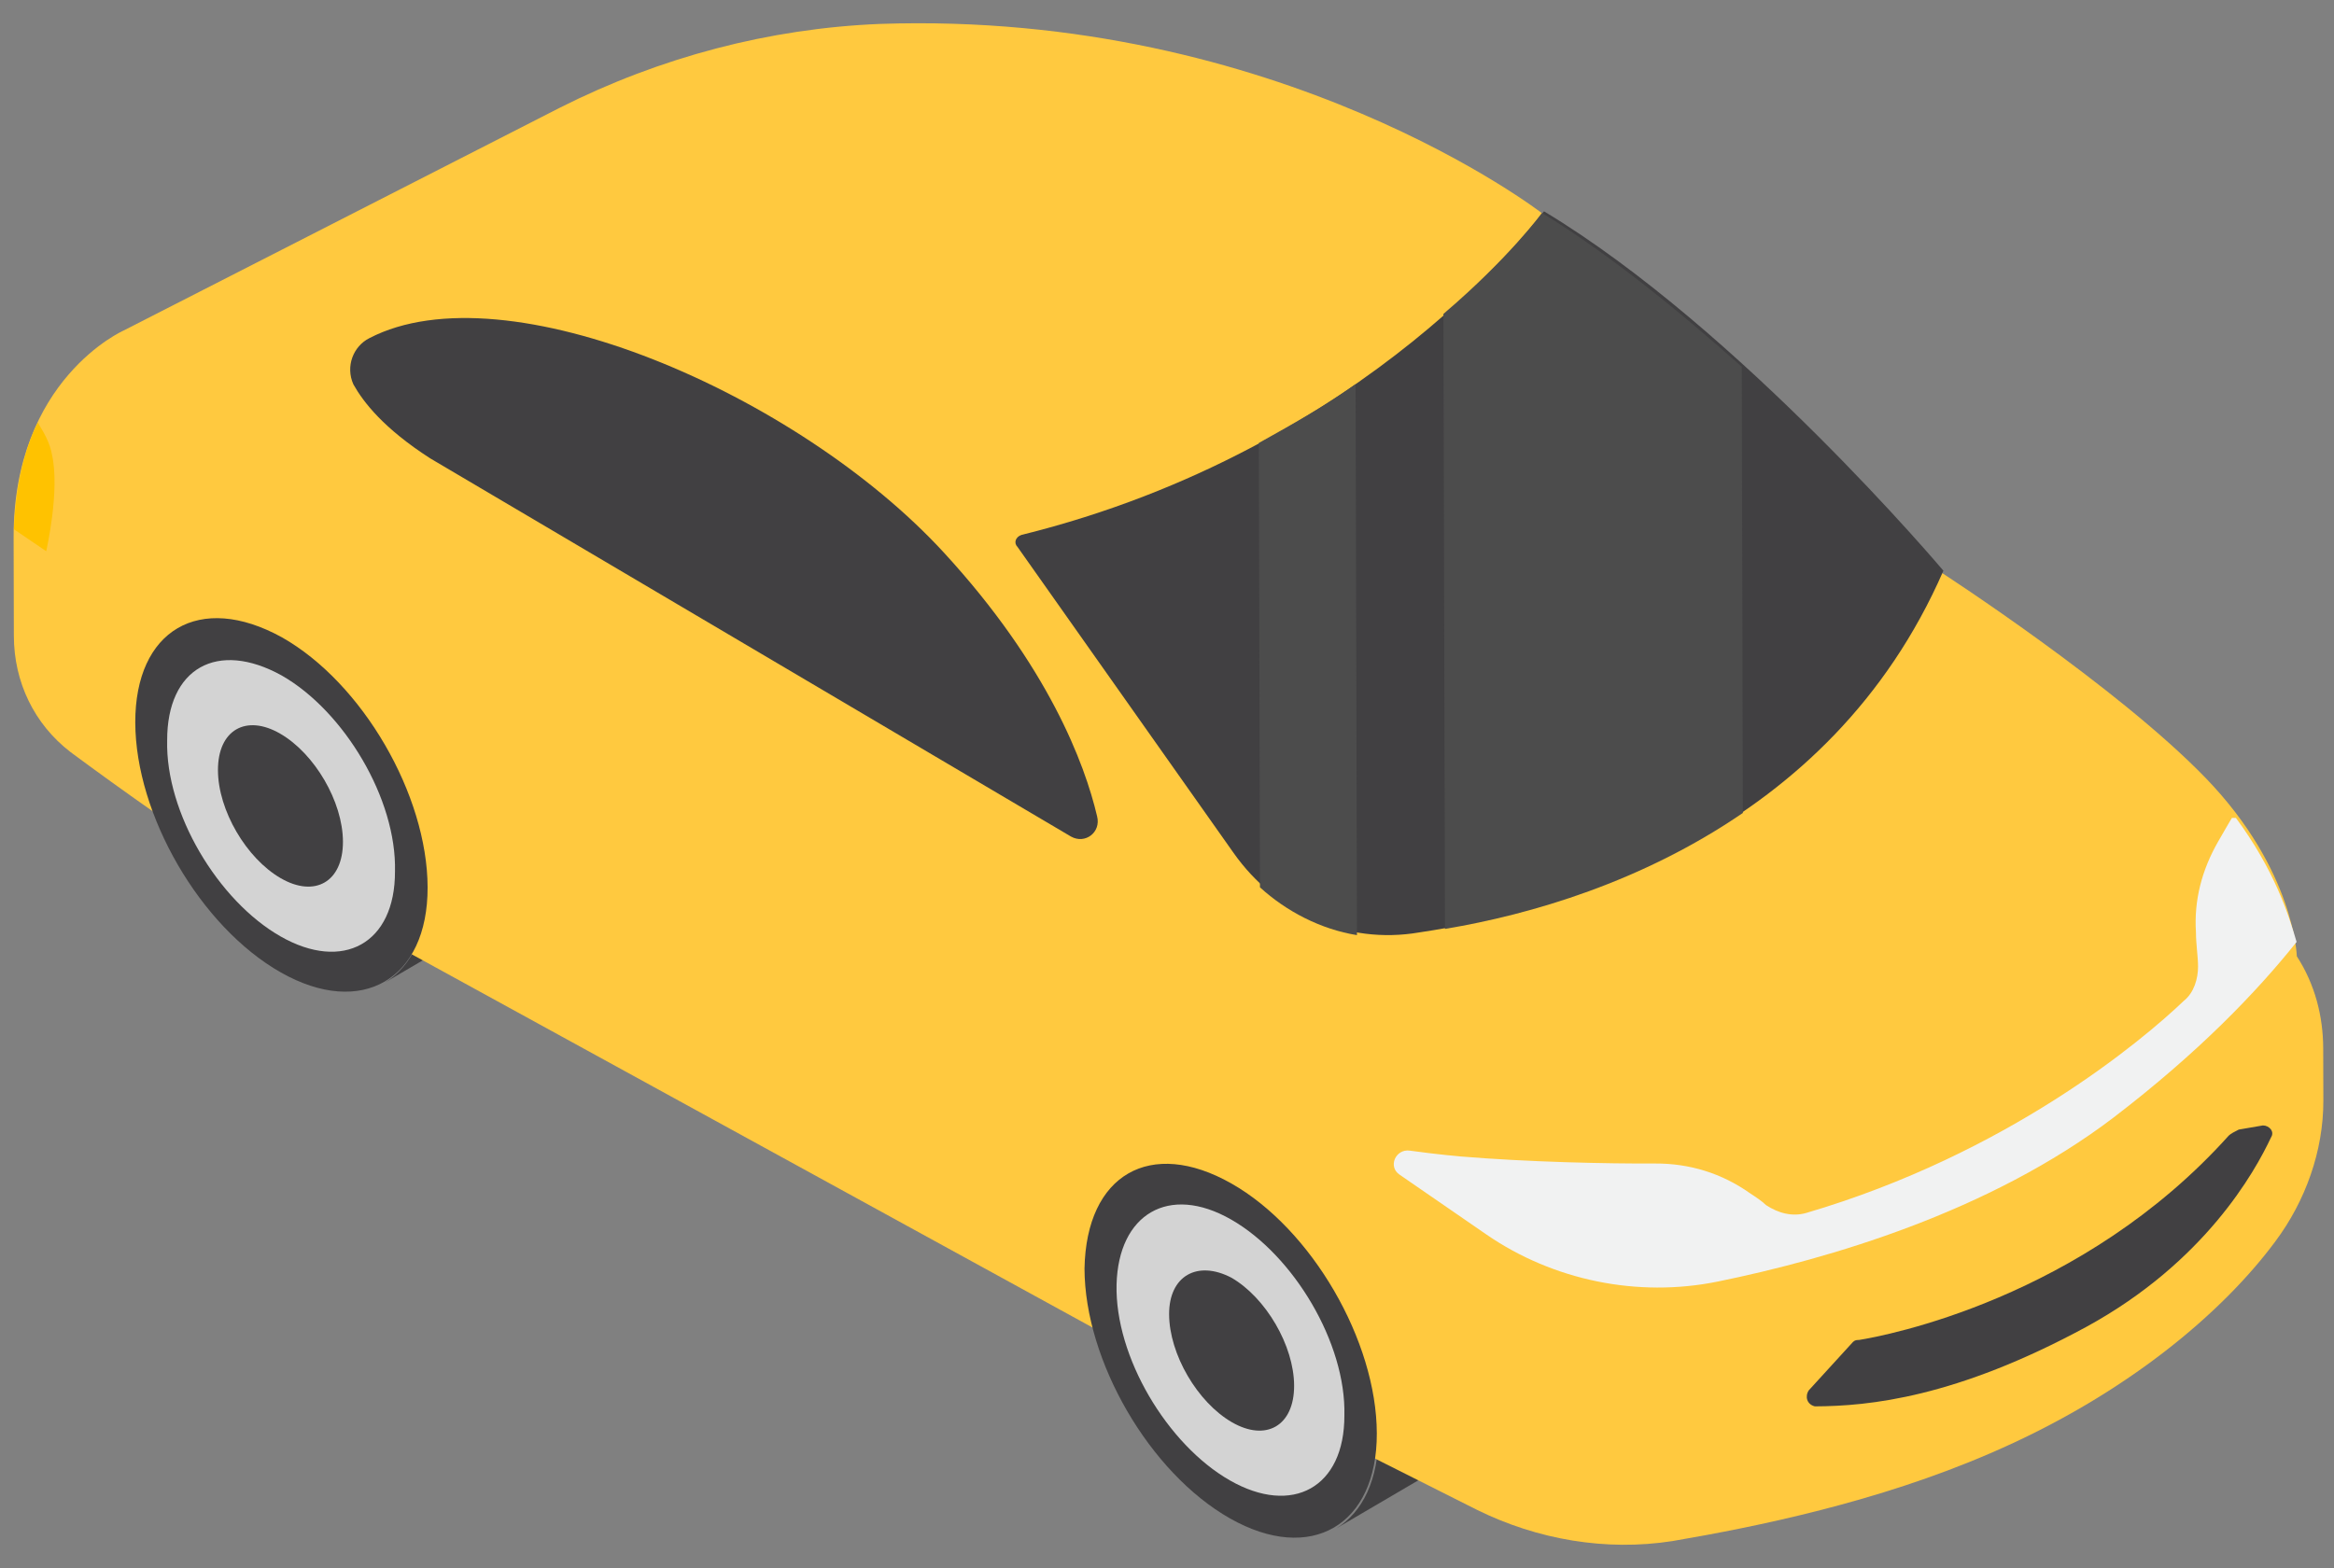 <svg width="125" height="84" viewBox="0 0 125 84" fill="none" xmlns="http://www.w3.org/2000/svg">
<rect x="0" y="0" width="125" height="84" fill="#808080" stroke="none"/>
<g id="Group">
<path id="Vector" d="M71.951 59.921C69.791 58.64 67.85 58.541 66.343 59.409L60.422 62.88C61.821 62.013 63.762 62.111 66.029 63.392C70.348 65.846 73.814 71.856 73.826 76.805C73.833 79.28 72.974 81.005 71.575 81.873L77.496 78.402C78.895 77.534 79.754 75.809 79.747 73.334C79.735 68.385 76.27 62.375 71.951 59.921Z" fill="#414042"/>
<path id="Vector_2" d="M21.015 30.669C18.855 29.388 16.915 29.289 15.407 30.157L9.486 33.628C10.886 32.761 12.827 32.859 15.094 34.14C19.413 36.594 22.878 42.603 22.891 47.553C22.897 50.028 22.039 51.753 20.639 52.621L26.561 49.15C27.96 48.282 28.818 46.557 28.812 44.082C28.799 39.133 25.334 33.123 21.015 30.669Z" fill="#414042"/>
<path id="Vector_3" d="M103.987 30.682C103.987 30.682 93.069 17.727 82.598 11.434C82.598 11.434 68.559 0.537 47.112 1.282C41.185 1.525 35.369 3.057 29.987 5.769L6.628 17.703C6.628 17.703 0.707 20.31 0.729 28.802L0.742 34.068C0.748 36.541 1.832 38.793 3.775 40.288C5.071 41.25 6.691 42.424 8.526 43.706L71.882 78.449L73.605 78.119L79.109 80.888C82.347 82.485 86.013 83.112 89.568 82.558C94.093 81.785 100.557 80.465 106.586 77.856C113.907 74.705 119.069 70.274 121.862 66.499C123.473 64.341 124.436 61.65 124.43 58.963L124.422 56.168C124.418 54.448 123.983 52.73 123.009 51.23C123.009 51.23 122.889 46.609 118.135 41.687C113.38 36.765 103.987 30.682 103.987 30.682Z" fill="#FFC93F"/>
<path id="Vector_4" d="M19.782 18.115C18.921 18.549 18.493 19.626 18.926 20.591C19.468 21.556 20.549 22.949 23.032 24.55L57.358 44.815C58.114 45.241 58.975 44.592 58.757 43.733C58.103 40.941 56.15 35.682 50.53 29.581C42.748 21.125 27.102 14.318 19.782 18.115Z" fill="#414042"/>
<path id="Vector_5" d="M54.709 28.655C54.386 28.764 54.279 29.087 54.495 29.301L66.07 45.698C68.342 48.913 72.118 50.616 75.997 49.953C84.186 48.731 97.973 44.581 104.081 30.574C104.081 30.574 93.162 17.615 82.69 11.32C82.583 11.428 73.345 24.052 54.709 28.655Z" fill="#414042"/>
<path id="Vector_6" d="M119.747 43.817L119.531 43.818C119.531 43.818 119.209 44.356 118.78 45.11C117.922 46.618 117.495 48.232 117.607 49.95C117.608 50.594 117.718 51.238 117.719 51.775C117.721 52.42 117.507 53.173 116.969 53.605C114.712 55.764 107.506 61.813 96.737 64.979C95.983 65.197 95.228 64.986 94.581 64.559C94.365 64.346 94.041 64.132 93.717 63.919C92.205 62.852 90.48 62.323 88.648 62.331C86.061 62.343 81.858 62.256 78.193 61.951C78.193 61.951 77.007 61.849 75.498 61.641C74.743 61.537 74.314 62.506 74.962 62.932L79.605 66.133C83.167 68.587 87.696 69.533 92.005 68.653C97.929 67.444 106.544 64.933 113.213 59.853C117.731 56.394 120.848 53.157 122.997 50.462C122.562 48.96 121.801 46.6 119.747 43.817Z" fill="#F1F2F2"/>
<path id="Vector_7" d="M96.871 74.483L99.236 71.893C99.343 71.785 99.451 71.784 99.559 71.784C100.959 71.562 111.516 69.579 119.362 60.837C119.469 60.73 119.685 60.621 119.9 60.513L121.193 60.291C121.516 60.29 121.84 60.611 121.626 60.934C120.768 62.765 118.086 67.613 111.736 71.082C104.74 74.876 100.106 75.327 97.197 75.341C96.765 75.236 96.656 74.806 96.871 74.483Z" fill="#414042"/>
<path id="Vector_8" d="M2.474 29.529C2.474 29.529 3.221 26.295 2.784 24.359C2.675 23.713 2.35 23.176 2.025 22.639C1.273 24.151 0.846 26.091 0.744 28.353L2.474 29.529Z" fill="#FFC200"/>
<g id="Group_2">
<path id="Vector_9" d="M15.103 34.145C19.422 36.591 22.887 42.589 22.901 47.533C22.914 52.477 19.362 54.542 15.043 52.096C10.724 49.65 7.258 43.652 7.245 38.708C7.232 33.764 10.676 31.7 15.103 34.145Z" fill="#414042"/>
</g>
<g id="Group_3">
<path id="Vector_10" d="M15.089 36.188C18.436 38.102 21.252 42.814 21.154 46.684C21.165 50.554 18.366 52.076 15.019 50.161C11.671 48.247 8.856 43.535 8.953 39.665C8.943 35.796 11.634 34.274 15.089 36.188Z" fill="#D3D3D3"/>
</g>
<g id="Group_4">
<path id="Vector_11" d="M15.009 39.305C16.845 40.368 18.361 42.939 18.367 45.089C18.372 47.239 16.866 48.108 15.03 47.044C13.194 45.981 11.678 43.41 11.673 41.26C11.667 39.11 13.174 38.241 15.009 39.305Z" fill="#414042"/>
</g>
<g id="Group_5">
<path id="Vector_12" d="M65.94 63.396C70.258 65.842 73.724 71.84 73.737 76.784C73.751 81.728 70.199 83.792 65.88 81.347C61.561 78.901 58.095 72.903 58.082 67.959C58.176 62.906 61.621 60.95 65.94 63.396Z" fill="#414042"/>
</g>
<g id="Group_6">
<path id="Vector_13" d="M65.935 65.332C69.282 67.246 72.098 71.958 72 75.828C72.01 79.697 69.212 81.219 65.865 79.305C62.517 77.391 59.702 72.679 59.799 68.809C59.897 65.046 62.588 63.417 65.935 65.332Z" fill="#D3D3D3"/>
</g>
<g id="Group_7">
<path id="Vector_14" d="M65.95 68.448C67.786 69.511 69.302 72.082 69.308 74.232C69.313 76.382 67.806 77.251 65.971 76.188C64.135 75.124 62.619 72.553 62.613 70.403C62.608 68.361 64.115 67.492 65.95 68.448Z" fill="#414042"/>
</g>
<path id="Vector_15" d="M67.418 23.732L67.479 47.535C68.887 48.821 70.728 49.782 72.674 50.096L72.6 20.584C71.089 21.668 69.362 22.646 67.418 23.732Z" fill="#4C4C4C"/>
<path id="Vector_16" d="M82.578 11.409C82.578 11.409 80.857 13.786 77.304 16.817L77.388 49.763C82.025 48.987 87.956 47.236 93.341 43.55L93.281 19.649C90.036 16.757 86.252 13.652 82.578 11.409Z" fill="#4C4C4C"/>
</g>
</svg>
